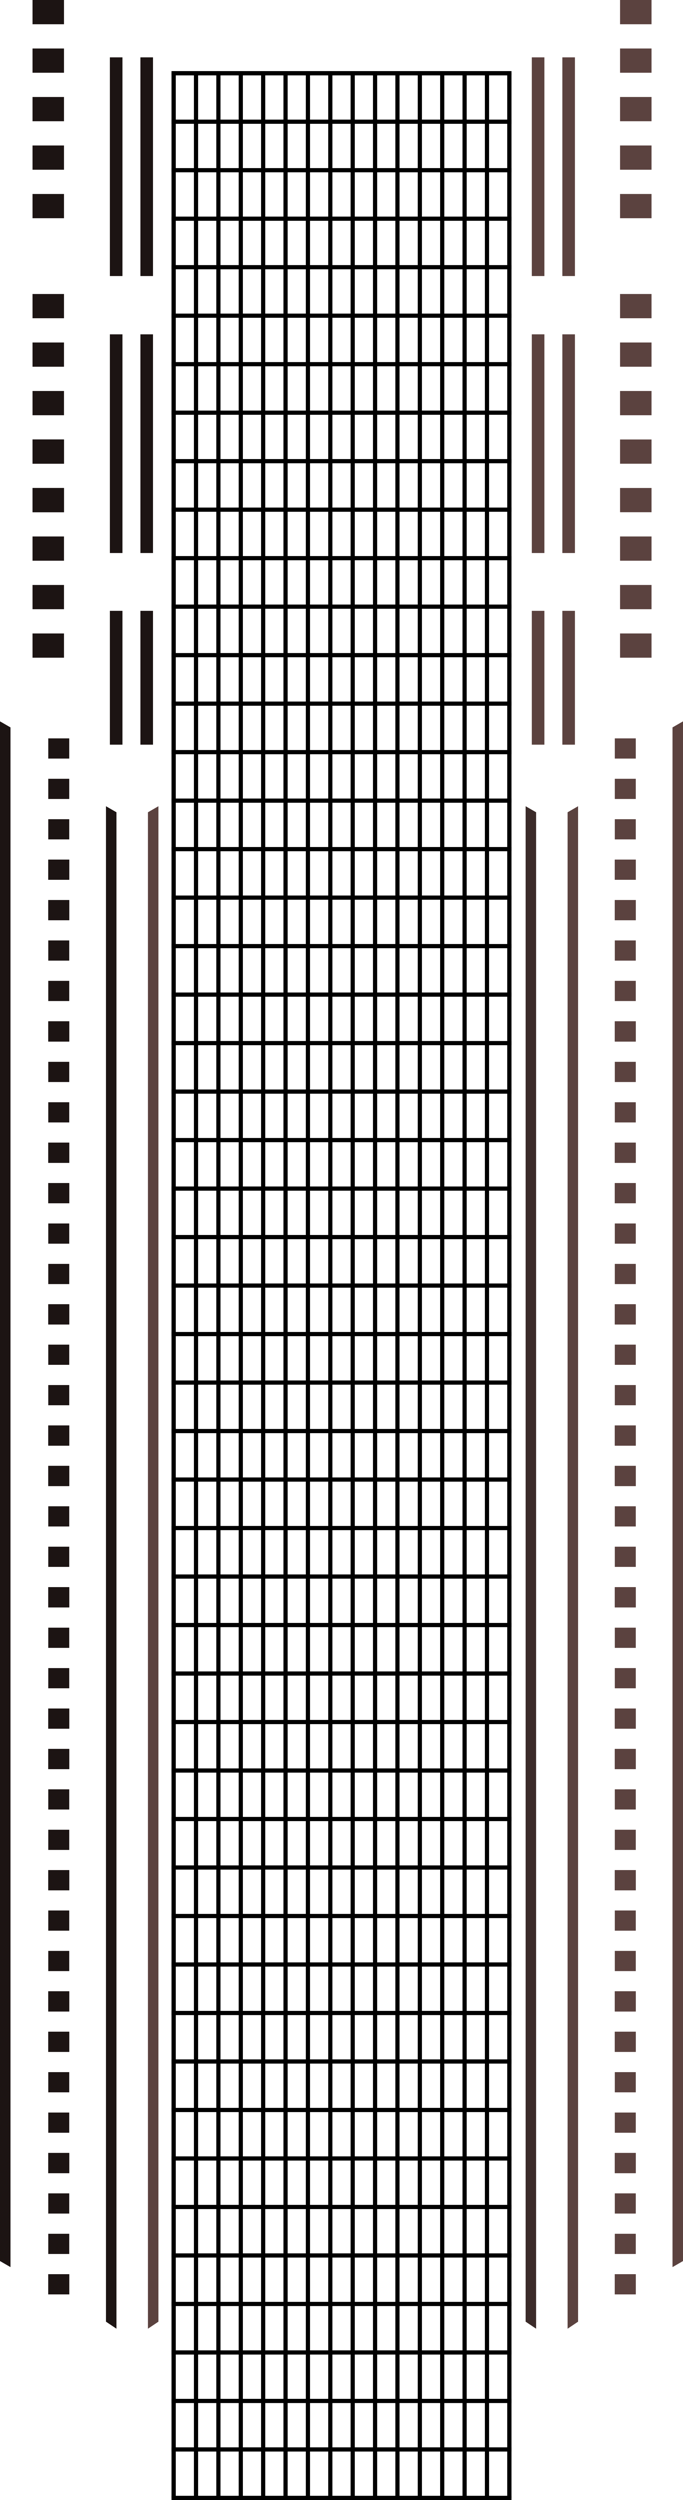 <?xml version="1.0" standalone="no"?><!-- Generator: Gravit.io --><svg xmlns="http://www.w3.org/2000/svg" xmlns:xlink="http://www.w3.org/1999/xlink" style="isolation:isolate" viewBox="2210.625 357.957 162.75 595.284" width="162.75" height="595.284"><g id="body-windows-curtainwall"><g id="body-windows-color-1"><path d=" M 2338.847 373.113 L 2338.847 381.448 L 2338.847 422.187" fill="none" vector-effect="non-scaling-stroke" stroke-width="3" stroke="rgb(91,66,63)" stroke-linejoin="miter" stroke-linecap="square" stroke-miterlimit="3"/><path d=" M 2346.125 373.113 L 2346.125 381.948 L 2346.125 422.187" fill="none" vector-effect="non-scaling-stroke" stroke-width="3" stroke="rgb(91,66,63)" stroke-linejoin="miter" stroke-linecap="square" stroke-miterlimit="3"/><path d=" M 2338.847 439.065 L 2338.847 447.4 L 2338.847 488.139" fill="none" vector-effect="non-scaling-stroke" stroke-width="3" stroke="rgb(91,66,63)" stroke-linejoin="miter" stroke-linecap="square" stroke-miterlimit="3"/><path d=" M 2346.125 439.065 L 2346.125 447.9 L 2346.125 488.139" fill="none" vector-effect="non-scaling-stroke" stroke-width="3" stroke="rgb(91,66,63)" stroke-linejoin="miter" stroke-linecap="square" stroke-miterlimit="3"/><path d=" M 2338.847 504.903 L 2338.847 509.806 L 2338.847 533.771" fill="none" vector-effect="non-scaling-stroke" stroke-width="3" stroke="rgb(91,66,63)" stroke-linejoin="miter" stroke-linecap="square" stroke-miterlimit="3"/><path d=" M 2346.125 504.903 L 2346.125 510.101 L 2346.125 533.771" fill="none" vector-effect="non-scaling-stroke" stroke-width="3" stroke="rgb(91,66,63)" stroke-linejoin="miter" stroke-linecap="square" stroke-miterlimit="3"/><path d=" M 2358.375 357.957 L 2365.875 357.957 L 2365.875 363.731 L 2358.375 363.731 L 2358.375 357.957 Z " fill="rgb(91,66,63)"/><path d=" M 2358.375 381.051 L 2365.875 381.051 L 2365.875 386.825 L 2358.375 386.825 L 2358.375 381.051 Z " fill="rgb(91,66,63)"/><path d=" M 2358.375 369.504 L 2365.875 369.504 L 2365.875 375.278 L 2358.375 375.278 L 2358.375 369.504 Z " fill="rgb(91,66,63)"/><path d=" M 2358.375 392.598 L 2365.875 392.598 L 2365.875 398.372 L 2358.375 398.372 L 2358.375 392.598 Z " fill="rgb(91,66,63)"/><path d=" M 2358.375 404.145 L 2365.875 404.145 L 2365.875 409.919 L 2358.375 409.919 L 2358.375 404.145 Z " fill="rgb(91,66,63)"/><path d=" M 2357.125 533.771 L 2362.125 533.771 L 2362.125 538.582 L 2357.125 538.582 L 2357.125 533.771 Z " fill="rgb(91,66,63)"/><path d=" M 2357.125 553.016 L 2362.125 553.016 L 2362.125 557.827 L 2357.125 557.827 L 2357.125 553.016 Z " fill="rgb(91,66,63)"/><path d=" M 2357.125 543.393 L 2362.125 543.393 L 2362.125 548.204 L 2357.125 548.204 L 2357.125 543.393 Z " fill="rgb(91,66,63)"/><path d=" M 2357.125 562.638 L 2362.125 562.638 L 2362.125 567.449 L 2357.125 567.449 L 2357.125 562.638 Z " fill="rgb(91,66,63)"/><path d=" M 2357.125 572.261 L 2362.125 572.261 L 2362.125 577.072 L 2357.125 577.072 L 2357.125 572.261 Z " fill="rgb(91,66,63)"/><path d=" M 2357.125 562.638 L 2362.125 562.638 L 2362.125 567.449 L 2357.125 567.449 L 2357.125 562.638 Z " fill="rgb(91,66,63)"/><path d=" M 2357.125 581.883 L 2362.125 581.883 L 2362.125 586.694 L 2357.125 586.694 L 2357.125 581.883 Z " fill="rgb(91,66,63)"/><path d=" M 2357.125 572.261 L 2362.125 572.261 L 2362.125 577.072 L 2357.125 577.072 L 2357.125 572.261 Z " fill="rgb(91,66,63)"/><path d=" M 2357.125 591.506 L 2362.125 591.506 L 2362.125 596.317 L 2357.125 596.317 L 2357.125 591.506 Z " fill="rgb(91,66,63)"/><path d=" M 2357.125 601.128 L 2362.125 601.128 L 2362.125 605.939 L 2357.125 605.939 L 2357.125 601.128 Z " fill="rgb(91,66,63)"/><path d=" M 2357.125 668.505 L 2362.125 668.505 L 2362.125 673.316 L 2357.125 673.316 L 2357.125 668.505 Z " fill="rgb(91,66,63)"/><path d=" M 2357.125 687.75 L 2362.125 687.75 L 2362.125 692.561 L 2357.125 692.561 L 2357.125 687.75 Z " fill="rgb(91,66,63)"/><path d=" M 2357.125 678.127 L 2362.125 678.127 L 2362.125 682.938 L 2357.125 682.938 L 2357.125 678.127 Z " fill="rgb(91,66,63)"/><path d=" M 2357.125 697.372 L 2362.125 697.372 L 2362.125 702.183 L 2357.125 702.183 L 2357.125 697.372 Z " fill="rgb(91,66,63)"/><path d=" M 2357.125 706.995 L 2362.125 706.995 L 2362.125 711.806 L 2357.125 711.806 L 2357.125 706.995 Z " fill="rgb(91,66,63)"/><path d=" M 2357.125 697.372 L 2362.125 697.372 L 2362.125 702.183 L 2357.125 702.183 L 2357.125 697.372 Z " fill="rgb(91,66,63)"/><path d=" M 2357.125 716.617 L 2362.125 716.617 L 2362.125 721.428 L 2357.125 721.428 L 2357.125 716.617 Z " fill="rgb(91,66,63)"/><path d=" M 2357.125 706.995 L 2362.125 706.995 L 2362.125 711.806 L 2357.125 711.806 L 2357.125 706.995 Z " fill="rgb(91,66,63)"/><path d=" M 2357.125 726.24 L 2362.125 726.24 L 2362.125 731.051 L 2357.125 731.051 L 2357.125 726.24 Z " fill="rgb(91,66,63)"/><path d=" M 2357.125 735.862 L 2362.125 735.862 L 2362.125 740.673 L 2357.125 740.673 L 2357.125 735.862 Z " fill="rgb(91,66,63)"/><path d=" M 2357.125 601.166 L 2362.125 601.166 L 2362.125 605.977 L 2357.125 605.977 L 2357.125 601.166 Z " fill="rgb(91,66,63)"/><path d=" M 2357.125 620.411 L 2362.125 620.411 L 2362.125 625.222 L 2357.125 625.222 L 2357.125 620.411 Z " fill="rgb(91,66,63)"/><path d=" M 2357.125 610.788 L 2362.125 610.788 L 2362.125 615.6 L 2357.125 615.6 L 2357.125 610.788 Z " fill="rgb(91,66,63)"/><path d=" M 2357.125 630.033 L 2362.125 630.033 L 2362.125 634.845 L 2357.125 634.845 L 2357.125 630.033 Z " fill="rgb(91,66,63)"/><path d=" M 2357.125 639.656 L 2362.125 639.656 L 2362.125 644.467 L 2357.125 644.467 L 2357.125 639.656 Z " fill="rgb(91,66,63)"/><path d=" M 2357.125 630.033 L 2362.125 630.033 L 2362.125 634.845 L 2357.125 634.845 L 2357.125 630.033 Z " fill="rgb(91,66,63)"/><path d=" M 2357.125 649.278 L 2362.125 649.278 L 2362.125 654.09 L 2357.125 654.09 L 2357.125 649.278 Z " fill="rgb(91,66,63)"/><path d=" M 2357.125 639.656 L 2362.125 639.656 L 2362.125 644.467 L 2357.125 644.467 L 2357.125 639.656 Z " fill="rgb(91,66,63)"/><path d=" M 2357.125 658.901 L 2362.125 658.901 L 2362.125 663.712 L 2357.125 663.712 L 2357.125 658.901 Z " fill="rgb(91,66,63)"/><path d=" M 2357.125 668.523 L 2362.125 668.523 L 2362.125 673.335 L 2357.125 673.335 L 2357.125 668.523 Z " fill="rgb(91,66,63)"/><path d=" M 2357.125 735.9 L 2362.125 735.9 L 2362.125 740.711 L 2357.125 740.711 L 2357.125 735.9 Z " fill="rgb(91,66,63)"/><path d=" M 2357.125 755.145 L 2362.125 755.145 L 2362.125 759.956 L 2357.125 759.956 L 2357.125 755.145 Z " fill="rgb(91,66,63)"/><path d=" M 2357.125 745.522 L 2362.125 745.522 L 2362.125 750.334 L 2357.125 750.334 L 2357.125 745.522 Z " fill="rgb(91,66,63)"/><path d=" M 2357.125 764.767 L 2362.125 764.767 L 2362.125 769.579 L 2357.125 769.579 L 2357.125 764.767 Z " fill="rgb(91,66,63)"/><path d=" M 2357.125 774.39 L 2362.125 774.39 L 2362.125 779.201 L 2357.125 779.201 L 2357.125 774.39 Z " fill="rgb(91,66,63)"/><path d=" M 2357.125 764.767 L 2362.125 764.767 L 2362.125 769.579 L 2357.125 769.579 L 2357.125 764.767 Z " fill="rgb(91,66,63)"/><path d=" M 2357.125 784.012 L 2362.125 784.012 L 2362.125 788.824 L 2357.125 788.824 L 2357.125 784.012 Z " fill="rgb(91,66,63)"/><path d=" M 2357.125 774.39 L 2362.125 774.39 L 2362.125 779.201 L 2357.125 779.201 L 2357.125 774.39 Z " fill="rgb(91,66,63)"/><path d=" M 2357.125 793.635 L 2362.125 793.635 L 2362.125 798.446 L 2357.125 798.446 L 2357.125 793.635 Z " fill="rgb(91,66,63)"/><path d=" M 2357.125 803.257 L 2362.125 803.257 L 2362.125 808.069 L 2357.125 808.069 L 2357.125 803.257 Z " fill="rgb(91,66,63)"/><path d=" M 2357.125 803.239 L 2362.125 803.239 L 2362.125 808.05 L 2357.125 808.05 L 2357.125 803.239 Z " fill="rgb(91,66,63)"/><path d=" M 2357.125 822.484 L 2362.125 822.484 L 2362.125 827.295 L 2357.125 827.295 L 2357.125 822.484 Z " fill="rgb(91,66,63)"/><path d=" M 2357.125 812.861 L 2362.125 812.861 L 2362.125 817.672 L 2357.125 817.672 L 2357.125 812.861 Z " fill="rgb(91,66,63)"/><path d=" M 2357.125 832.106 L 2362.125 832.106 L 2362.125 836.917 L 2357.125 836.917 L 2357.125 832.106 Z " fill="rgb(91,66,63)"/><path d=" M 2357.125 841.729 L 2362.125 841.729 L 2362.125 846.54 L 2357.125 846.54 L 2357.125 841.729 Z " fill="rgb(91,66,63)"/><path d=" M 2357.125 832.106 L 2362.125 832.106 L 2362.125 836.917 L 2357.125 836.917 L 2357.125 832.106 Z " fill="rgb(91,66,63)"/><path d=" M 2357.125 851.351 L 2362.125 851.351 L 2362.125 856.162 L 2357.125 856.162 L 2357.125 851.351 Z " fill="rgb(91,66,63)"/><path d=" M 2357.125 841.729 L 2362.125 841.729 L 2362.125 846.54 L 2357.125 846.54 L 2357.125 841.729 Z " fill="rgb(91,66,63)"/><path d=" M 2357.125 860.974 L 2362.125 860.974 L 2362.125 865.785 L 2357.125 865.785 L 2357.125 860.974 Z " fill="rgb(91,66,63)"/><path d=" M 2357.125 870.596 L 2362.125 870.596 L 2362.125 875.407 L 2357.125 875.407 L 2357.125 870.596 Z " fill="rgb(91,66,63)"/><path d=" M 2357.125 870.596 L 2362.125 870.596 L 2362.125 875.407 L 2357.125 875.407 L 2357.125 870.596 Z " fill="rgb(91,66,63)"/><path d=" M 2357.125 889.841 L 2362.125 889.841 L 2362.125 894.652 L 2357.125 894.652 L 2357.125 889.841 Z " fill="rgb(91,66,63)"/><path d=" M 2357.125 880.219 L 2362.125 880.219 L 2362.125 885.03 L 2357.125 885.03 L 2357.125 880.219 Z " fill="rgb(91,66,63)"/><path d=" M 2357.125 899.464 L 2362.125 899.464 L 2362.125 904.275 L 2357.125 904.275 L 2357.125 899.464 Z " fill="rgb(91,66,63)"/><path d=" M 2357.125 899.464 L 2362.125 899.464 L 2362.125 904.275 L 2357.125 904.275 L 2357.125 899.464 Z " fill="rgb(91,66,63)"/><path d=" M 2358.375 427.961 L 2365.875 427.961 L 2365.875 433.734 L 2358.375 433.734 L 2358.375 427.961 Z " fill="rgb(91,66,63)"/><path d=" M 2358.375 451.055 L 2365.875 451.055 L 2365.875 456.828 L 2358.375 456.828 L 2358.375 451.055 Z " fill="rgb(91,66,63)"/><path d=" M 2358.375 439.508 L 2365.875 439.508 L 2365.875 445.281 L 2358.375 445.281 L 2358.375 439.508 Z " fill="rgb(91,66,63)"/><path d=" M 2358.375 462.602 L 2365.875 462.602 L 2365.875 468.375 L 2358.375 468.375 L 2358.375 462.602 Z " fill="rgb(91,66,63)"/><path d=" M 2358.375 485.696 L 2365.875 485.696 L 2365.875 491.469 L 2358.375 491.469 L 2358.375 485.696 Z " fill="rgb(91,66,63)"/><path d=" M 2358.375 474.149 L 2365.875 474.149 L 2365.875 479.922 L 2358.375 479.922 L 2358.375 474.149 Z " fill="rgb(91,66,63)"/><path d=" M 2358.375 497.243 L 2365.875 497.243 L 2365.875 503.016 L 2358.375 503.016 L 2358.375 497.243 Z " fill="rgb(91,66,63)"/><path d=" M 2358.375 508.79 L 2365.875 508.79 L 2365.875 514.563 L 2358.375 514.563 L 2358.375 508.79 Z " fill="rgb(91,66,63)"/><path d=" M 2348.375 549.926 L 2345.875 551.369 L 2345.875 912.448 L 2348.375 910.77 L 2348.375 549.926 Z " fill="rgb(91,66,63)"/><path d=" M 2373.375 529.719 L 2370.875 531.162 L 2370.875 897.78 L 2373.375 896.336 L 2373.375 529.719 Z " fill="rgb(91,66,63)"/></g><path d=" M 2248.375 549.926 L 2245.875 551.369 L 2245.875 912.448 L 2248.375 910.77 L 2248.375 549.926 Z " fill="rgb(91,66,63)"/><path d=" M 2335.875 549.926 L 2338.375 551.369 L 2338.375 912.448 L 2335.875 910.77 L 2335.875 549.926 Z " fill="rgb(59,43,41)"/><g id="body-windows-color-3"><path d=" M 2245.583 373.113 L 2245.583 381.448 L 2245.583 422.187" fill="none" vector-effect="non-scaling-stroke" stroke-width="3" stroke="rgb(28,20,19)" stroke-linejoin="miter" stroke-linecap="square" stroke-miterlimit="3"/><path d=" M 2238.306 373.113 L 2238.306 381.948 L 2238.306 422.187" fill="none" vector-effect="non-scaling-stroke" stroke-width="3" stroke="rgb(28,20,19)" stroke-linejoin="miter" stroke-linecap="square" stroke-miterlimit="3"/><path d=" M 2245.583 439.065 L 2245.583 447.4 L 2245.583 488.139" fill="none" vector-effect="non-scaling-stroke" stroke-width="3" stroke="rgb(28,20,19)" stroke-linejoin="miter" stroke-linecap="square" stroke-miterlimit="3"/><path d=" M 2238.306 439.065 L 2238.306 447.9 L 2238.306 488.139" fill="none" vector-effect="non-scaling-stroke" stroke-width="3" stroke="rgb(28,20,19)" stroke-linejoin="miter" stroke-linecap="square" stroke-miterlimit="3"/><path d=" M 2245.583 504.903 L 2245.583 509.806 L 2245.583 533.771" fill="none" vector-effect="non-scaling-stroke" stroke-width="3" stroke="rgb(28,20,19)" stroke-linejoin="miter" stroke-linecap="square" stroke-miterlimit="3"/><path d=" M 2238.306 504.903 L 2238.306 510.101 L 2238.306 533.771" fill="none" vector-effect="non-scaling-stroke" stroke-width="3" stroke="rgb(28,20,19)" stroke-linejoin="miter" stroke-linecap="square" stroke-miterlimit="3"/><path d=" M 2218.375 357.957 L 2225.875 357.957 L 2225.875 363.731 L 2218.375 363.731 L 2218.375 357.957 Z " fill="rgb(28,20,19)"/><path d=" M 2218.375 381.051 L 2225.875 381.051 L 2225.875 386.825 L 2218.375 386.825 L 2218.375 381.051 Z " fill="rgb(28,20,19)"/><path d=" M 2218.375 369.504 L 2225.875 369.504 L 2225.875 375.278 L 2218.375 375.278 L 2218.375 369.504 Z " fill="rgb(28,20,19)"/><path d=" M 2218.375 392.598 L 2225.875 392.598 L 2225.875 398.372 L 2218.375 398.372 L 2218.375 392.598 Z " fill="rgb(28,20,19)"/><path d=" M 2218.375 404.145 L 2225.875 404.145 L 2225.875 409.919 L 2218.375 409.919 L 2218.375 404.145 Z " fill="rgb(28,20,19)"/><path d=" M 2218.375 427.961 L 2225.875 427.961 L 2225.875 433.734 L 2218.375 433.734 L 2218.375 427.961 Z " fill="rgb(28,20,19)"/><path d=" M 2218.375 451.055 L 2225.875 451.055 L 2225.875 456.828 L 2218.375 456.828 L 2218.375 451.055 Z " fill="rgb(28,20,19)"/><path d=" M 2218.375 439.508 L 2225.875 439.508 L 2225.875 445.281 L 2218.375 445.281 L 2218.375 439.508 Z " fill="rgb(28,20,19)"/><path d=" M 2218.375 462.602 L 2225.875 462.602 L 2225.875 468.375 L 2218.375 468.375 L 2218.375 462.602 Z " fill="rgb(28,20,19)"/><path d=" M 2218.375 474.149 L 2225.875 474.149 L 2225.875 479.922 L 2218.375 479.922 L 2218.375 474.149 Z " fill="rgb(28,20,19)"/><path d=" M 2218.375 462.602 L 2225.875 462.602 L 2225.875 468.375 L 2218.375 468.375 L 2218.375 462.602 Z " fill="rgb(28,20,19)"/><path d=" M 2218.375 485.696 L 2225.875 485.696 L 2225.875 491.469 L 2218.375 491.469 L 2218.375 485.696 Z " fill="rgb(28,20,19)"/><path d=" M 2218.375 474.149 L 2225.875 474.149 L 2225.875 479.922 L 2218.375 479.922 L 2218.375 474.149 Z " fill="rgb(28,20,19)"/><path d=" M 2218.375 497.243 L 2225.875 497.243 L 2225.875 503.016 L 2218.375 503.016 L 2218.375 497.243 Z " fill="rgb(28,20,19)"/><path d=" M 2218.375 508.79 L 2225.875 508.79 L 2225.875 514.563 L 2218.375 514.563 L 2218.375 508.79 Z " fill="rgb(28,20,19)"/><path d=" M 2222.125 533.771 L 2227.125 533.771 L 2227.125 538.582 L 2222.125 538.582 L 2222.125 533.771 Z " fill="rgb(28,20,19)"/><path d=" M 2222.125 553.016 L 2227.125 553.016 L 2227.125 557.827 L 2222.125 557.827 L 2222.125 553.016 Z " fill="rgb(28,20,19)"/><path d=" M 2222.125 543.393 L 2227.125 543.393 L 2227.125 548.204 L 2222.125 548.204 L 2222.125 543.393 Z " fill="rgb(28,20,19)"/><path d=" M 2222.125 562.638 L 2227.125 562.638 L 2227.125 567.449 L 2222.125 567.449 L 2222.125 562.638 Z " fill="rgb(28,20,19)"/><path d=" M 2222.125 572.261 L 2227.125 572.261 L 2227.125 577.072 L 2222.125 577.072 L 2222.125 572.261 Z " fill="rgb(28,20,19)"/><path d=" M 2222.125 562.638 L 2227.125 562.638 L 2227.125 567.449 L 2222.125 567.449 L 2222.125 562.638 Z " fill="rgb(28,20,19)"/><path d=" M 2222.125 581.883 L 2227.125 581.883 L 2227.125 586.694 L 2222.125 586.694 L 2222.125 581.883 Z " fill="rgb(28,20,19)"/><path d=" M 2222.125 572.261 L 2227.125 572.261 L 2227.125 577.072 L 2222.125 577.072 L 2222.125 572.261 Z " fill="rgb(28,20,19)"/><path d=" M 2222.125 591.506 L 2227.125 591.506 L 2227.125 596.317 L 2222.125 596.317 L 2222.125 591.506 Z " fill="rgb(28,20,19)"/><path d=" M 2222.125 601.128 L 2227.125 601.128 L 2227.125 605.939 L 2222.125 605.939 L 2222.125 601.128 Z " fill="rgb(28,20,19)"/><path d=" M 2222.125 668.505 L 2227.125 668.505 L 2227.125 673.316 L 2222.125 673.316 L 2222.125 668.505 Z " fill="rgb(28,20,19)"/><path d=" M 2222.125 687.75 L 2227.125 687.75 L 2227.125 692.561 L 2222.125 692.561 L 2222.125 687.75 Z " fill="rgb(28,20,19)"/><path d=" M 2222.125 678.127 L 2227.125 678.127 L 2227.125 682.938 L 2222.125 682.938 L 2222.125 678.127 Z " fill="rgb(28,20,19)"/><path d=" M 2222.125 697.372 L 2227.125 697.372 L 2227.125 702.183 L 2222.125 702.183 L 2222.125 697.372 Z " fill="rgb(28,20,19)"/><path d=" M 2222.125 706.995 L 2227.125 706.995 L 2227.125 711.806 L 2222.125 711.806 L 2222.125 706.995 Z " fill="rgb(28,20,19)"/><path d=" M 2222.125 697.372 L 2227.125 697.372 L 2227.125 702.183 L 2222.125 702.183 L 2222.125 697.372 Z " fill="rgb(28,20,19)"/><path d=" M 2222.125 716.617 L 2227.125 716.617 L 2227.125 721.428 L 2222.125 721.428 L 2222.125 716.617 Z " fill="rgb(28,20,19)"/><path d=" M 2222.125 706.995 L 2227.125 706.995 L 2227.125 711.806 L 2222.125 711.806 L 2222.125 706.995 Z " fill="rgb(28,20,19)"/><path d=" M 2222.125 726.24 L 2227.125 726.24 L 2227.125 731.051 L 2222.125 731.051 L 2222.125 726.24 Z " fill="rgb(28,20,19)"/><path d=" M 2222.125 735.862 L 2227.125 735.862 L 2227.125 740.673 L 2222.125 740.673 L 2222.125 735.862 Z " fill="rgb(28,20,19)"/><path d=" M 2222.125 601.166 L 2227.125 601.166 L 2227.125 605.977 L 2222.125 605.977 L 2222.125 601.166 Z " fill="rgb(28,20,19)"/><path d=" M 2222.125 620.411 L 2227.125 620.411 L 2227.125 625.222 L 2222.125 625.222 L 2222.125 620.411 Z " fill="rgb(28,20,19)"/><path d=" M 2222.125 610.788 L 2227.125 610.788 L 2227.125 615.6 L 2222.125 615.6 L 2222.125 610.788 Z " fill="rgb(28,20,19)"/><path d=" M 2222.125 630.033 L 2227.125 630.033 L 2227.125 634.845 L 2222.125 634.845 L 2222.125 630.033 Z " fill="rgb(28,20,19)"/><path d=" M 2222.125 639.656 L 2227.125 639.656 L 2227.125 644.467 L 2222.125 644.467 L 2222.125 639.656 Z " fill="rgb(28,20,19)"/><path d=" M 2222.125 630.033 L 2227.125 630.033 L 2227.125 634.845 L 2222.125 634.845 L 2222.125 630.033 Z " fill="rgb(28,20,19)"/><path d=" M 2222.125 649.278 L 2227.125 649.278 L 2227.125 654.09 L 2222.125 654.09 L 2222.125 649.278 Z " fill="rgb(28,20,19)"/><path d=" M 2222.125 639.656 L 2227.125 639.656 L 2227.125 644.467 L 2222.125 644.467 L 2222.125 639.656 Z " fill="rgb(28,20,19)"/><path d=" M 2222.125 658.901 L 2227.125 658.901 L 2227.125 663.712 L 2222.125 663.712 L 2222.125 658.901 Z " fill="rgb(28,20,19)"/><path d=" M 2222.125 668.523 L 2227.125 668.523 L 2227.125 673.335 L 2222.125 673.335 L 2222.125 668.523 Z " fill="rgb(28,20,19)"/><path d=" M 2222.125 735.9 L 2227.125 735.9 L 2227.125 740.711 L 2222.125 740.711 L 2222.125 735.9 Z " fill="rgb(28,20,19)"/><path d=" M 2222.125 755.145 L 2227.125 755.145 L 2227.125 759.956 L 2222.125 759.956 L 2222.125 755.145 Z " fill="rgb(28,20,19)"/><path d=" M 2222.125 745.522 L 2227.125 745.522 L 2227.125 750.334 L 2222.125 750.334 L 2222.125 745.522 Z " fill="rgb(28,20,19)"/><path d=" M 2222.125 764.767 L 2227.125 764.767 L 2227.125 769.579 L 2222.125 769.579 L 2222.125 764.767 Z " fill="rgb(28,20,19)"/><path d=" M 2222.125 774.39 L 2227.125 774.39 L 2227.125 779.201 L 2222.125 779.201 L 2222.125 774.39 Z " fill="rgb(28,20,19)"/><path d=" M 2222.125 764.767 L 2227.125 764.767 L 2227.125 769.579 L 2222.125 769.579 L 2222.125 764.767 Z " fill="rgb(28,20,19)"/><path d=" M 2222.125 784.012 L 2227.125 784.012 L 2227.125 788.824 L 2222.125 788.824 L 2222.125 784.012 Z " fill="rgb(28,20,19)"/><path d=" M 2222.125 774.39 L 2227.125 774.39 L 2227.125 779.201 L 2222.125 779.201 L 2222.125 774.39 Z " fill="rgb(28,20,19)"/><path d=" M 2222.125 793.635 L 2227.125 793.635 L 2227.125 798.446 L 2222.125 798.446 L 2222.125 793.635 Z " fill="rgb(28,20,19)"/><path d=" M 2222.125 803.257 L 2227.125 803.257 L 2227.125 808.069 L 2222.125 808.069 L 2222.125 803.257 Z " fill="rgb(28,20,19)"/><path d=" M 2222.125 803.239 L 2227.125 803.239 L 2227.125 808.05 L 2222.125 808.05 L 2222.125 803.239 Z " fill="rgb(28,20,19)"/><path d=" M 2222.125 822.484 L 2227.125 822.484 L 2227.125 827.295 L 2222.125 827.295 L 2222.125 822.484 Z " fill="rgb(28,20,19)"/><path d=" M 2222.125 812.861 L 2227.125 812.861 L 2227.125 817.672 L 2222.125 817.672 L 2222.125 812.861 Z " fill="rgb(28,20,19)"/><path d=" M 2222.125 832.106 L 2227.125 832.106 L 2227.125 836.917 L 2222.125 836.917 L 2222.125 832.106 Z " fill="rgb(28,20,19)"/><path d=" M 2222.125 841.729 L 2227.125 841.729 L 2227.125 846.54 L 2222.125 846.54 L 2222.125 841.729 Z " fill="rgb(28,20,19)"/><path d=" M 2222.125 832.106 L 2227.125 832.106 L 2227.125 836.917 L 2222.125 836.917 L 2222.125 832.106 Z " fill="rgb(28,20,19)"/><path d=" M 2222.125 851.351 L 2227.125 851.351 L 2227.125 856.162 L 2222.125 856.162 L 2222.125 851.351 Z " fill="rgb(28,20,19)"/><path d=" M 2222.125 841.729 L 2227.125 841.729 L 2227.125 846.54 L 2222.125 846.54 L 2222.125 841.729 Z " fill="rgb(28,20,19)"/><path d=" M 2222.125 860.974 L 2227.125 860.974 L 2227.125 865.785 L 2222.125 865.785 L 2222.125 860.974 Z " fill="rgb(28,20,19)"/><path d=" M 2222.125 870.596 L 2227.125 870.596 L 2227.125 875.407 L 2222.125 875.407 L 2222.125 870.596 Z " fill="rgb(28,20,19)"/><path d=" M 2222.125 870.596 L 2227.125 870.596 L 2227.125 875.407 L 2222.125 875.407 L 2222.125 870.596 Z " fill="rgb(28,20,19)"/><path d=" M 2222.125 889.841 L 2227.125 889.841 L 2227.125 894.652 L 2222.125 894.652 L 2222.125 889.841 Z " fill="rgb(28,20,19)"/><path d=" M 2222.125 880.219 L 2227.125 880.219 L 2227.125 885.03 L 2222.125 885.03 L 2222.125 880.219 Z " fill="rgb(28,20,19)"/><path d=" M 2222.125 899.464 L 2227.125 899.464 L 2227.125 904.275 L 2222.125 904.275 L 2222.125 899.464 Z " fill="rgb(28,20,19)"/><path d=" M 2222.125 899.464 L 2227.125 899.464 L 2227.125 904.275 L 2222.125 904.275 L 2222.125 899.464 Z " fill="rgb(28,20,19)"/><path d=" M 2210.625 529.719 L 2213.125 531.162 L 2213.125 897.78 L 2210.625 896.336 L 2210.625 529.719 Z " fill="rgb(28,20,19)"/><path d=" M 2235.875 549.926 L 2238.375 551.369 L 2238.375 912.448 L 2235.875 910.77 L 2235.875 549.926 Z " fill="rgb(28,20,19)"/></g><g id="body-windows-curtainwall-right"><path d=" M 2252 952.741 L 2332 952.741 L 2332 375.391 L 2252 375.391 L 2252 952.741 Z " fill="none" vector-effect="non-scaling-stroke" stroke-width="1" stroke="rgb(0,0,0)" stroke-linejoin="round" stroke-linecap="round" stroke-miterlimit="3"/><line x1="2252" y1="375.391" x2="2332" y2="375.391" vector-effect="non-scaling-stroke" stroke-width="1" stroke="rgb(0,0,0)" stroke-linejoin="miter" stroke-linecap="square" stroke-miterlimit="3"/><line x1="2252" y1="560.143" x2="2332" y2="560.143" vector-effect="non-scaling-stroke" stroke-width="1" stroke="rgb(0,0,0)" stroke-linejoin="miter" stroke-linecap="square" stroke-miterlimit="3"/><line x1="2252" y1="744.895" x2="2332" y2="744.895" vector-effect="non-scaling-stroke" stroke-width="1" stroke="rgb(0,0,0)" stroke-linejoin="miter" stroke-linecap="square" stroke-miterlimit="3"/><line x1="2252" y1="467.767" x2="2332" y2="467.767" vector-effect="non-scaling-stroke" stroke-width="1" stroke="rgb(0,0,0)" stroke-linejoin="miter" stroke-linecap="square" stroke-miterlimit="3"/><line x1="2252" y1="652.519" x2="2332" y2="652.519" vector-effect="non-scaling-stroke" stroke-width="1" stroke="rgb(0,0,0)" stroke-linejoin="miter" stroke-linecap="square" stroke-miterlimit="3"/><line x1="2252" y1="837.271" x2="2332" y2="837.271" vector-effect="non-scaling-stroke" stroke-width="1" stroke="rgb(0,0,0)" stroke-linejoin="miter" stroke-linecap="square" stroke-miterlimit="3"/><line x1="2252" y1="421.579" x2="2332" y2="421.579" vector-effect="non-scaling-stroke" stroke-width="1" stroke="rgb(0,0,0)" stroke-linejoin="miter" stroke-linecap="square" stroke-miterlimit="3"/><line x1="2252" y1="606.331" x2="2332" y2="606.331" vector-effect="non-scaling-stroke" stroke-width="1" stroke="rgb(0,0,0)" stroke-linejoin="miter" stroke-linecap="square" stroke-miterlimit="3"/><line x1="2252" y1="791.083" x2="2332" y2="791.083" vector-effect="non-scaling-stroke" stroke-width="1" stroke="rgb(0,0,0)" stroke-linejoin="miter" stroke-linecap="square" stroke-miterlimit="3"/><line x1="2252" y1="513.955" x2="2332" y2="513.955" vector-effect="non-scaling-stroke" stroke-width="1" stroke="rgb(0,0,0)" stroke-linejoin="miter" stroke-linecap="square" stroke-miterlimit="3"/><line x1="2252" y1="698.707" x2="2332" y2="698.707" vector-effect="non-scaling-stroke" stroke-width="1" stroke="rgb(0,0,0)" stroke-linejoin="miter" stroke-linecap="square" stroke-miterlimit="3"/><line x1="2252" y1="883.459" x2="2332" y2="883.459" vector-effect="non-scaling-stroke" stroke-width="1" stroke="rgb(0,0,0)" stroke-linejoin="miter" stroke-linecap="square" stroke-miterlimit="3"/><line x1="2252" y1="398.485" x2="2332" y2="398.485" vector-effect="non-scaling-stroke" stroke-width="1" stroke="rgb(0,0,0)" stroke-linejoin="miter" stroke-linecap="square" stroke-miterlimit="3"/><line x1="2252" y1="583.237" x2="2332" y2="583.237" vector-effect="non-scaling-stroke" stroke-width="1" stroke="rgb(0,0,0)" stroke-linejoin="miter" stroke-linecap="square" stroke-miterlimit="3"/><line x1="2252" y1="767.989" x2="2332" y2="767.989" vector-effect="non-scaling-stroke" stroke-width="1" stroke="rgb(0,0,0)" stroke-linejoin="miter" stroke-linecap="square" stroke-miterlimit="3"/><line x1="2252" y1="490.861" x2="2332" y2="490.861" vector-effect="non-scaling-stroke" stroke-width="1" stroke="rgb(0,0,0)" stroke-linejoin="miter" stroke-linecap="square" stroke-miterlimit="3"/><line x1="2252" y1="675.613" x2="2332" y2="675.613" vector-effect="non-scaling-stroke" stroke-width="1" stroke="rgb(0,0,0)" stroke-linejoin="miter" stroke-linecap="square" stroke-miterlimit="3"/><line x1="2252" y1="860.365" x2="2332" y2="860.365" vector-effect="non-scaling-stroke" stroke-width="1" stroke="rgb(0,0,0)" stroke-linejoin="miter" stroke-linecap="square" stroke-miterlimit="3"/><line x1="2252" y1="444.673" x2="2332" y2="444.673" vector-effect="non-scaling-stroke" stroke-width="1" stroke="rgb(0,0,0)" stroke-linejoin="miter" stroke-linecap="square" stroke-miterlimit="3"/><line x1="2252" y1="629.425" x2="2332" y2="629.425" vector-effect="non-scaling-stroke" stroke-width="1" stroke="rgb(0,0,0)" stroke-linejoin="miter" stroke-linecap="square" stroke-miterlimit="3"/><line x1="2252" y1="814.177" x2="2332" y2="814.177" vector-effect="non-scaling-stroke" stroke-width="1" stroke="rgb(0,0,0)" stroke-linejoin="miter" stroke-linecap="square" stroke-miterlimit="3"/><line x1="2252" y1="537.049" x2="2332" y2="537.049" vector-effect="non-scaling-stroke" stroke-width="1" stroke="rgb(0,0,0)" stroke-linejoin="miter" stroke-linecap="square" stroke-miterlimit="3"/><line x1="2252" y1="721.801" x2="2332" y2="721.801" vector-effect="non-scaling-stroke" stroke-width="1" stroke="rgb(0,0,0)" stroke-linejoin="miter" stroke-linecap="square" stroke-miterlimit="3"/><line x1="2252" y1="906.553" x2="2332" y2="906.553" vector-effect="non-scaling-stroke" stroke-width="1" stroke="rgb(0,0,0)" stroke-linejoin="miter" stroke-linecap="square" stroke-miterlimit="3"/><line x1="2252" y1="941.194" x2="2332" y2="941.194" vector-effect="non-scaling-stroke" stroke-width="1" stroke="rgb(0,0,0)" stroke-linejoin="miter" stroke-linecap="square" stroke-miterlimit="3"/><line x1="2252" y1="386.938" x2="2332" y2="386.938" vector-effect="non-scaling-stroke" stroke-width="1" stroke="rgb(0,0,0)" stroke-linejoin="miter" stroke-linecap="square" stroke-miterlimit="3"/><line x1="2252" y1="571.69" x2="2332" y2="571.69" vector-effect="non-scaling-stroke" stroke-width="1" stroke="rgb(0,0,0)" stroke-linejoin="miter" stroke-linecap="square" stroke-miterlimit="3"/><line x1="2252" y1="756.442" x2="2332" y2="756.442" vector-effect="non-scaling-stroke" stroke-width="1" stroke="rgb(0,0,0)" stroke-linejoin="miter" stroke-linecap="square" stroke-miterlimit="3"/><line x1="2252" y1="479.314" x2="2332" y2="479.314" vector-effect="non-scaling-stroke" stroke-width="1" stroke="rgb(0,0,0)" stroke-linejoin="miter" stroke-linecap="square" stroke-miterlimit="3"/><line x1="2252" y1="664.066" x2="2332" y2="664.066" vector-effect="non-scaling-stroke" stroke-width="1" stroke="rgb(0,0,0)" stroke-linejoin="miter" stroke-linecap="square" stroke-miterlimit="3"/><line x1="2252" y1="848.818" x2="2332" y2="848.818" vector-effect="non-scaling-stroke" stroke-width="1" stroke="rgb(0,0,0)" stroke-linejoin="miter" stroke-linecap="square" stroke-miterlimit="3"/><line x1="2252" y1="433.126" x2="2332" y2="433.126" vector-effect="non-scaling-stroke" stroke-width="1" stroke="rgb(0,0,0)" stroke-linejoin="miter" stroke-linecap="square" stroke-miterlimit="3"/><line x1="2252" y1="617.878" x2="2332" y2="617.878" vector-effect="non-scaling-stroke" stroke-width="1" stroke="rgb(0,0,0)" stroke-linejoin="miter" stroke-linecap="square" stroke-miterlimit="3"/><line x1="2252" y1="802.63" x2="2332" y2="802.63" vector-effect="non-scaling-stroke" stroke-width="1" stroke="rgb(0,0,0)" stroke-linejoin="miter" stroke-linecap="square" stroke-miterlimit="3"/><line x1="2252" y1="525.502" x2="2332" y2="525.502" vector-effect="non-scaling-stroke" stroke-width="1" stroke="rgb(0,0,0)" stroke-linejoin="miter" stroke-linecap="square" stroke-miterlimit="3"/><line x1="2252" y1="710.254" x2="2332" y2="710.254" vector-effect="non-scaling-stroke" stroke-width="1" stroke="rgb(0,0,0)" stroke-linejoin="miter" stroke-linecap="square" stroke-miterlimit="3"/><line x1="2252" y1="895.006" x2="2332" y2="895.006" vector-effect="non-scaling-stroke" stroke-width="1" stroke="rgb(0,0,0)" stroke-linejoin="miter" stroke-linecap="square" stroke-miterlimit="3"/><line x1="2252" y1="929.647" x2="2332" y2="929.647" vector-effect="non-scaling-stroke" stroke-width="1" stroke="rgb(0,0,0)" stroke-linejoin="miter" stroke-linecap="square" stroke-miterlimit="3"/><line x1="2252" y1="410.032" x2="2332" y2="410.032" vector-effect="non-scaling-stroke" stroke-width="1" stroke="rgb(0,0,0)" stroke-linejoin="miter" stroke-linecap="square" stroke-miterlimit="3"/><line x1="2252" y1="594.784" x2="2332" y2="594.784" vector-effect="non-scaling-stroke" stroke-width="1" stroke="rgb(0,0,0)" stroke-linejoin="miter" stroke-linecap="square" stroke-miterlimit="3"/><line x1="2252" y1="779.536" x2="2332" y2="779.536" vector-effect="non-scaling-stroke" stroke-width="1" stroke="rgb(0,0,0)" stroke-linejoin="miter" stroke-linecap="square" stroke-miterlimit="3"/><line x1="2252" y1="502.408" x2="2332" y2="502.408" vector-effect="non-scaling-stroke" stroke-width="1" stroke="rgb(0,0,0)" stroke-linejoin="miter" stroke-linecap="square" stroke-miterlimit="3"/><line x1="2252" y1="687.16" x2="2332" y2="687.16" vector-effect="non-scaling-stroke" stroke-width="1" stroke="rgb(0,0,0)" stroke-linejoin="miter" stroke-linecap="square" stroke-miterlimit="3"/><line x1="2252" y1="871.912" x2="2332" y2="871.912" vector-effect="non-scaling-stroke" stroke-width="1" stroke="rgb(0,0,0)" stroke-linejoin="miter" stroke-linecap="square" stroke-miterlimit="3"/><line x1="2252" y1="456.22" x2="2332" y2="456.22" vector-effect="non-scaling-stroke" stroke-width="1" stroke="rgb(0,0,0)" stroke-linejoin="miter" stroke-linecap="square" stroke-miterlimit="3"/><line x1="2252" y1="640.972" x2="2332" y2="640.972" vector-effect="non-scaling-stroke" stroke-width="1" stroke="rgb(0,0,0)" stroke-linejoin="miter" stroke-linecap="square" stroke-miterlimit="3"/><line x1="2252" y1="825.724" x2="2332" y2="825.724" vector-effect="non-scaling-stroke" stroke-width="1" stroke="rgb(0,0,0)" stroke-linejoin="miter" stroke-linecap="square" stroke-miterlimit="3"/><line x1="2252" y1="548.596" x2="2332" y2="548.596" vector-effect="non-scaling-stroke" stroke-width="1" stroke="rgb(0,0,0)" stroke-linejoin="miter" stroke-linecap="square" stroke-miterlimit="3"/><line x1="2252" y1="733.348" x2="2332" y2="733.348" vector-effect="non-scaling-stroke" stroke-width="1" stroke="rgb(0,0,0)" stroke-linejoin="miter" stroke-linecap="square" stroke-miterlimit="3"/><line x1="2252" y1="918.1" x2="2332" y2="918.1" vector-effect="non-scaling-stroke" stroke-width="1" stroke="rgb(0,0,0)" stroke-linejoin="miter" stroke-linecap="square" stroke-miterlimit="3"/><line x1="2252" y1="952.741" x2="2332" y2="952.741" vector-effect="non-scaling-stroke" stroke-width="1" stroke="rgb(0,0,0)" stroke-linejoin="miter" stroke-linecap="square" stroke-miterlimit="3"/><line x1="2257.333" y1="375.391" x2="2257.333" y2="952.741" vector-effect="non-scaling-stroke" stroke-width="1" stroke="rgb(0,0,0)" stroke-linejoin="miter" stroke-linecap="square" stroke-miterlimit="3"/><line x1="2294.667" y1="375.391" x2="2294.667" y2="952.741" vector-effect="non-scaling-stroke" stroke-width="1" stroke="rgb(0,0,0)" stroke-linejoin="miter" stroke-linecap="square" stroke-miterlimit="3"/><line x1="2262.667" y1="375.391" x2="2262.667" y2="952.741" vector-effect="non-scaling-stroke" stroke-width="1" stroke="rgb(0,0,0)" stroke-linejoin="miter" stroke-linecap="square" stroke-miterlimit="3"/><line x1="2305.333" y1="375.391" x2="2305.333" y2="952.741" vector-effect="non-scaling-stroke" stroke-width="1" stroke="rgb(0,0,0)" stroke-linejoin="miter" stroke-linecap="square" stroke-miterlimit="3"/><line x1="2273.333" y1="375.391" x2="2273.333" y2="952.741" vector-effect="non-scaling-stroke" stroke-width="1" stroke="rgb(0,0,0)" stroke-linejoin="miter" stroke-linecap="square" stroke-miterlimit="3"/><line x1="2321.333" y1="375.391" x2="2321.333" y2="952.741" vector-effect="non-scaling-stroke" stroke-width="1" stroke="rgb(0,0,0)" stroke-linejoin="miter" stroke-linecap="square" stroke-miterlimit="3"/><line x1="2289.333" y1="375.391" x2="2289.333" y2="952.741" vector-effect="non-scaling-stroke" stroke-width="1" stroke="rgb(0,0,0)" stroke-linejoin="miter" stroke-linecap="square" stroke-miterlimit="3"/><line x1="2326.667" y1="375.391" x2="2326.667" y2="952.741" vector-effect="non-scaling-stroke" stroke-width="1" stroke="rgb(0,0,0)" stroke-linejoin="miter" stroke-linecap="square" stroke-miterlimit="3"/><line x1="2252" y1="375.391" x2="2252" y2="952.741" vector-effect="non-scaling-stroke" stroke-width="1" stroke="rgb(0,0,0)" stroke-linejoin="miter" stroke-linecap="square" stroke-miterlimit="3"/><line x1="2300" y1="375.391" x2="2300" y2="952.741" vector-effect="non-scaling-stroke" stroke-width="1" stroke="rgb(0,0,0)" stroke-linejoin="miter" stroke-linecap="square" stroke-miterlimit="3"/><line x1="2268" y1="375.391" x2="2268" y2="952.741" vector-effect="non-scaling-stroke" stroke-width="1" stroke="rgb(0,0,0)" stroke-linejoin="miter" stroke-linecap="square" stroke-miterlimit="3"/><line x1="2310.667" y1="375.391" x2="2310.667" y2="952.741" vector-effect="non-scaling-stroke" stroke-width="1" stroke="rgb(0,0,0)" stroke-linejoin="miter" stroke-linecap="square" stroke-miterlimit="3"/><line x1="2278.667" y1="375.391" x2="2278.667" y2="952.741" vector-effect="non-scaling-stroke" stroke-width="1" stroke="rgb(0,0,0)" stroke-linejoin="miter" stroke-linecap="square" stroke-miterlimit="3"/><line x1="2316" y1="375.391" x2="2316" y2="952.741" vector-effect="non-scaling-stroke" stroke-width="1" stroke="rgb(0,0,0)" stroke-linejoin="miter" stroke-linecap="square" stroke-miterlimit="3"/><line x1="2284" y1="375.391" x2="2284" y2="952.741" vector-effect="non-scaling-stroke" stroke-width="1" stroke="rgb(0,0,0)" stroke-linejoin="miter" stroke-linecap="square" stroke-miterlimit="3"/><line x1="2332" y1="375.391" x2="2332" y2="952.741" vector-effect="non-scaling-stroke" stroke-width="1" stroke="rgb(0,0,0)" stroke-linejoin="miter" stroke-linecap="square" stroke-miterlimit="3"/></g></g></svg>